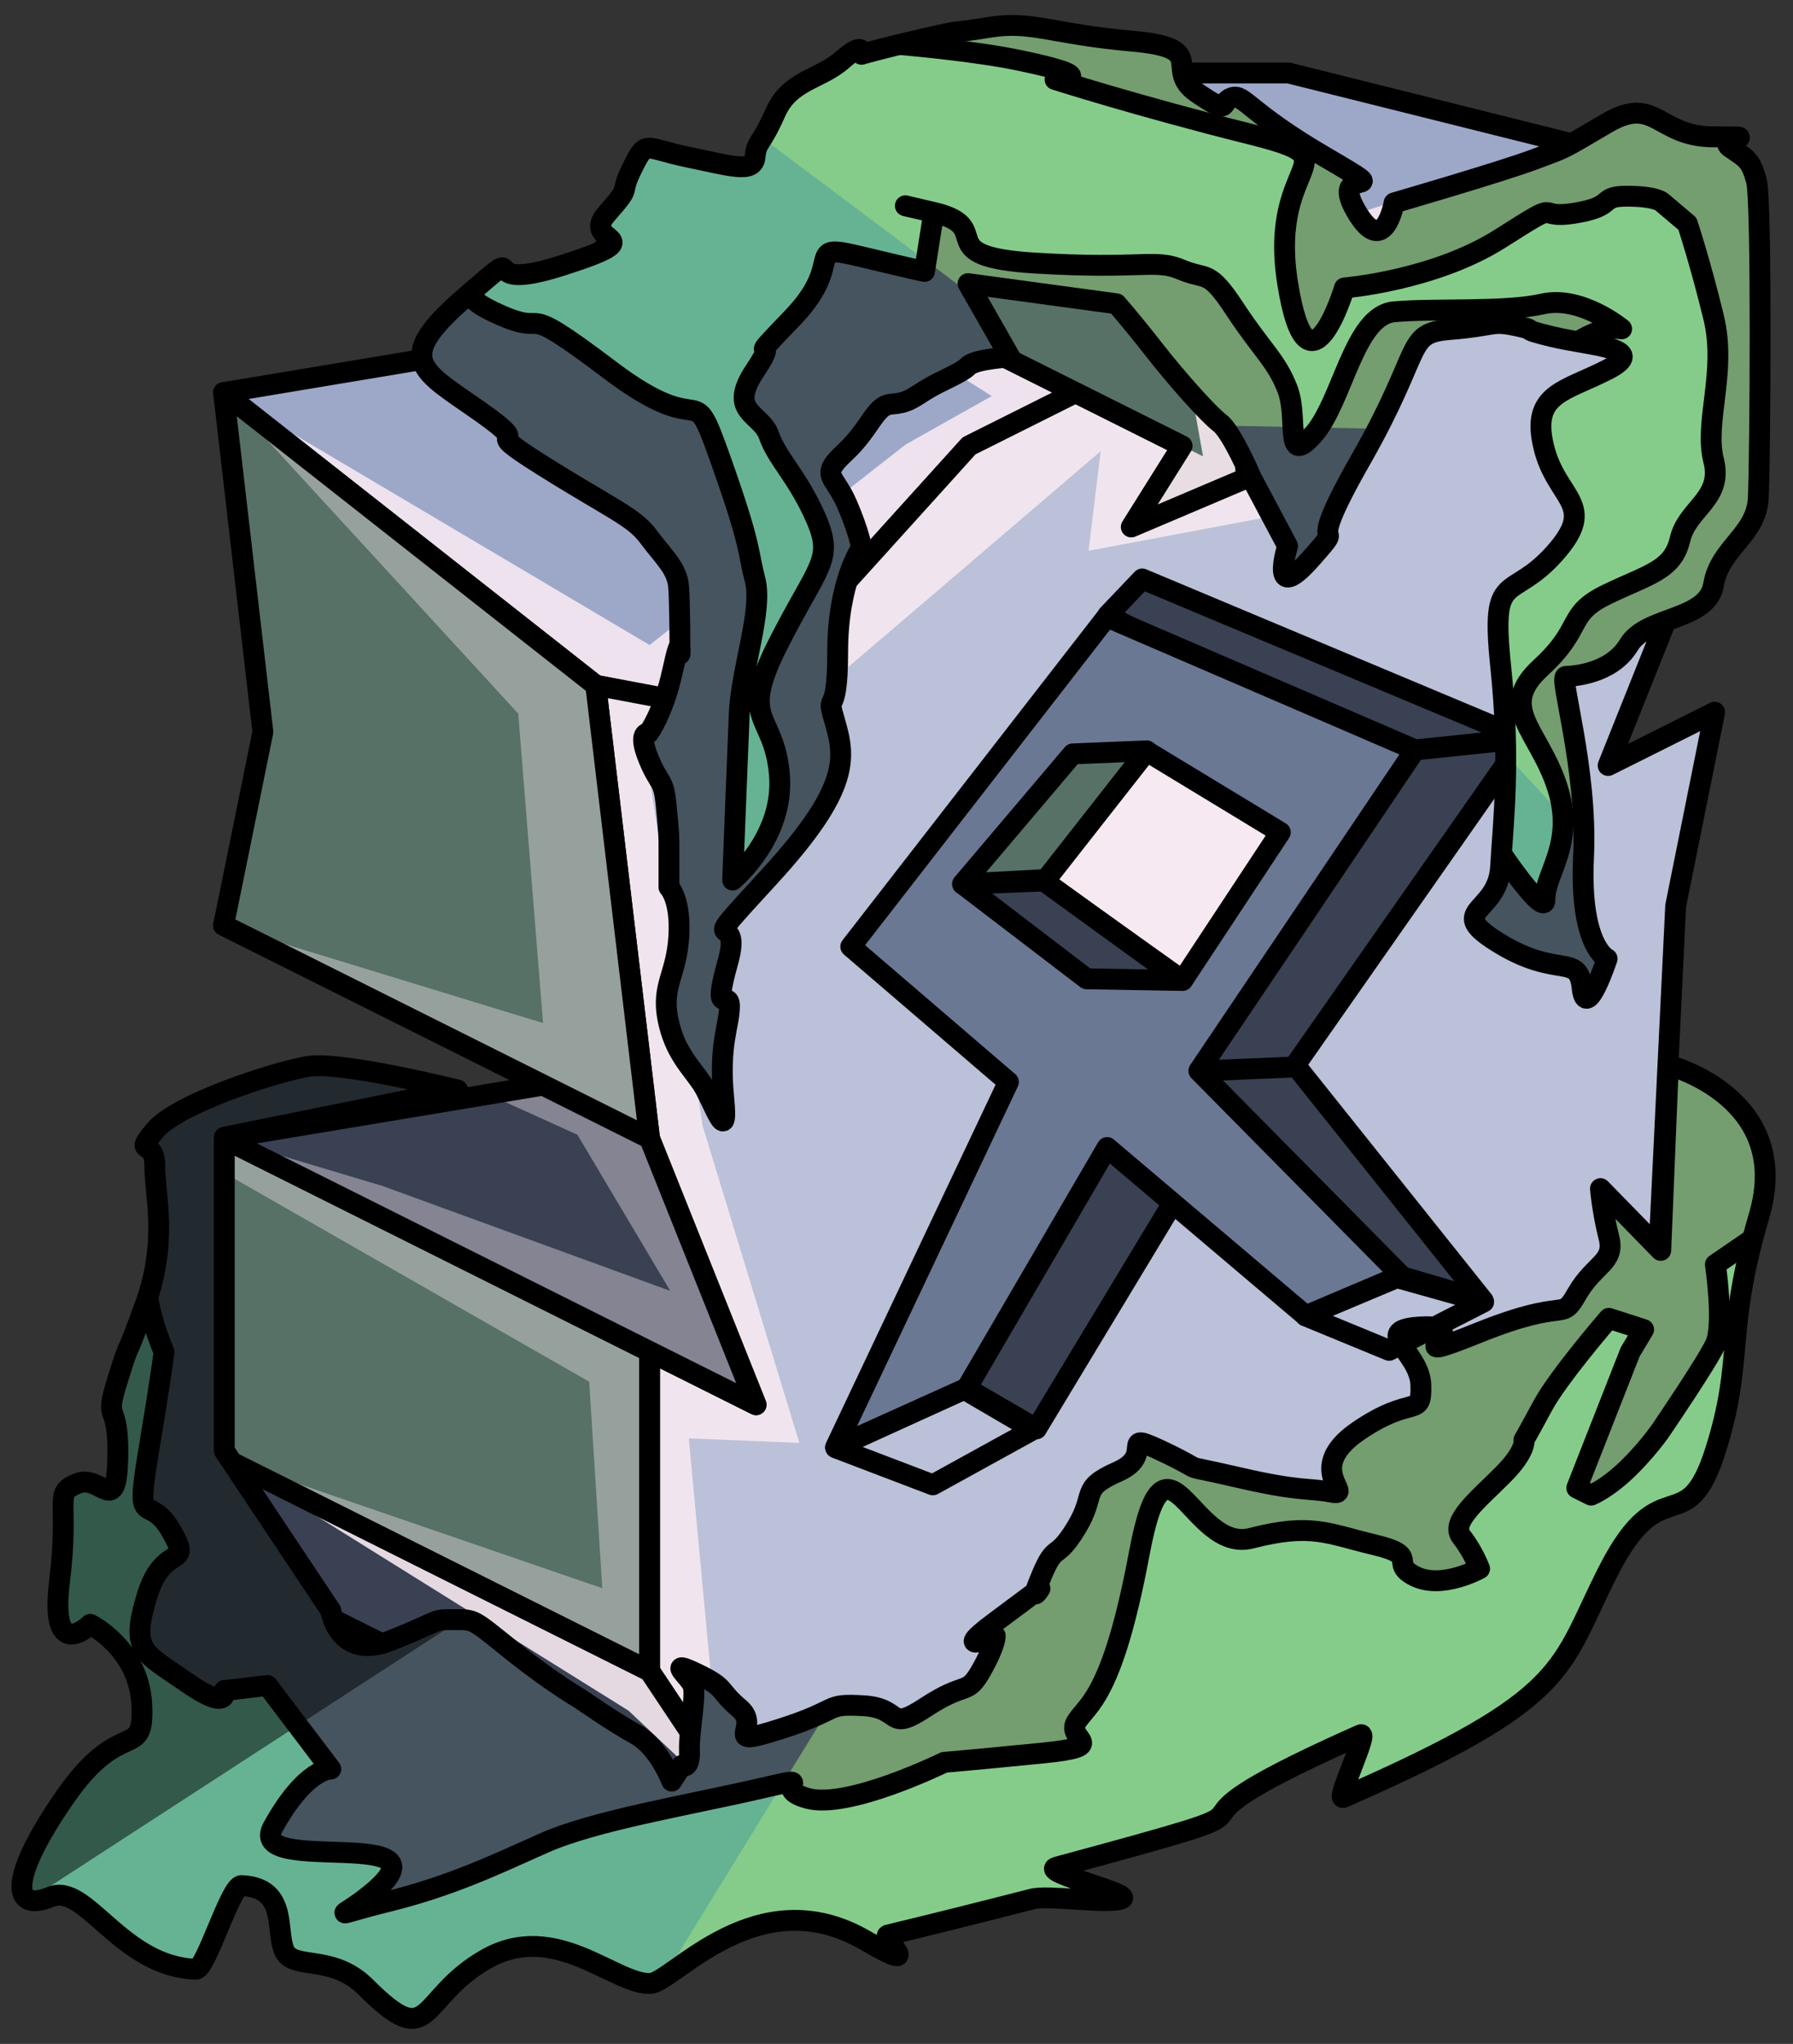 <?xml version="1.0" encoding="UTF-8" standalone="no"?><!DOCTYPE svg PUBLIC "-//W3C//DTD SVG 1.1//EN" "http://www.w3.org/Graphics/SVG/1.1/DTD/svg11.dtd"><svg width="100%" height="100%" viewBox="0 0 86 98" version="1.1" xmlns="http://www.w3.org/2000/svg" xmlns:xlink="http://www.w3.org/1999/xlink" xml:space="preserve" xmlns:serif="http://www.serif.com/" style="fill-rule:evenodd;clip-rule:evenodd;stroke-linecap:round;stroke-linejoin:round;stroke-miterlimit:1.5;"><rect x="0" y="0" width="86" height="98" fill="#333333" stroke="none"/><g id="X_Runestone_mossy_2"><g id="F_Runestone_grass_runes_2"><g id="F_Runestone_runes_2"><g><g><path d="M61.807,3.499l20.434,5.108l-20.434,5.109l-20.434,-10.217l20.434,0Z" style="fill:#9da8c9;"/><clipPath id="_clip1"><path d="M61.807,3.499l20.434,5.108l-20.434,5.109l-20.434,-10.217l20.434,0Z"/></clipPath><g clip-path="url(#_clip1)"><path d="M82.241,8.607l-18.481,6.9l-1.279,3.654l-0.674,5.443l-9.595,1.806l0.58,-4.774l-16.527,14.129l-5.109,1.549l2.54,16.645l4.645,15.225l-5.302,-0.216l1.044,11.184l2.182,7.638l-6.118,-5.767l-19.425,-12.113l18.167,6.242l-0.629,-9.903l-17.538,-10.032l0,-1.633l7.619,2.278l13.806,5.032l-4.451,-7.484l-4.129,-1.871l2.481,-0.509l-15.326,-7.663l15.326,4.688l-1.191,-14.838l-14.135,-15.393l20.434,12.102l12.282,-9.612l4.129,-2.323l-16.411,-10.384l26.546,13.274l-1.003,-5.611l0.609,-2.118l-15.935,-10.653l20.434,7.815l7.308,-2.387l13.126,-0.32Z" style="fill:#f6e9f1;fill-opacity:0.9;"/></g><path d="M61.807,3.499l20.434,5.108l-20.434,5.109l-20.434,-10.217l20.434,0Z" style="fill:none;stroke:#000;stroke-width:1px;"/><path d="M31.156,8.607l-5.108,7.663l-15.326,2.554l17.852,14.035l6.39,1.254l11.518,-12.734l5.108,-2.555l-20.434,-10.217" style="fill:#9da8c9;"/><clipPath id="_clip2"><path d="M31.156,8.607l-5.108,7.663l-15.326,2.554l17.852,14.035l6.39,1.254l11.518,-12.734l5.108,-2.555l-20.434,-10.217"/></clipPath><g clip-path="url(#_clip2)"><path d="M82.241,8.607l-18.481,6.9l-1.279,3.654l-0.674,5.443l-9.595,1.806l0.58,-4.774l-16.527,14.129l-5.109,1.549l2.54,16.645l4.645,15.225l-5.302,-0.216l1.044,11.184l2.182,7.638l-6.118,-5.767l-19.425,-12.113l18.167,6.242l-0.629,-9.903l-17.538,-10.032l0,-1.633l7.619,2.278l13.806,5.032l-4.451,-7.484l-4.129,-1.871l2.481,-0.509l-15.326,-7.663l15.326,4.688l-1.191,-14.838l-14.135,-15.393l20.434,12.102l12.282,-9.612l4.129,-2.323l-16.411,-10.384l26.546,13.274l-1.003,-5.611l0.609,-2.118l-15.935,-10.653l20.434,7.815l7.308,-2.387l13.126,-0.32Z" style="fill:#f6e9f1;fill-opacity:0.9;"/></g><path d="M31.156,8.607l-5.108,7.663l-15.326,2.554l17.852,14.035l6.39,1.254l11.518,-12.734l5.108,-2.555l-20.434,-10.217" style="fill:none;stroke:#000;stroke-width:1px;"/><path d="M82.241,8.607l-20.434,5.109l-5.108,7.663l-5.109,-2.555l-5.108,2.555l-11.469,12.686l-6.44,-1.207l2.583,21.726l5.109,12.771l-5.109,-2.554l0,15.326l5.109,7.663l15.325,-7.663l0,-5.109l5.109,-2.554l5.108,2.554l17.456,-8.728l1.11,-22.857l1.868,-9.283l-5.108,2.554l5.108,-12.771l0,-15.326Z" style="fill:#bac1d8;"/><clipPath id="_clip3"><path d="M82.241,8.607l-20.434,5.109l-5.108,7.663l-5.109,-2.555l-5.108,2.555l-11.469,12.686l-6.44,-1.207l2.583,21.726l5.109,12.771l-5.109,-2.554l0,15.326l5.109,7.663l15.325,-7.663l0,-5.109l5.109,-2.554l5.108,2.554l17.456,-8.728l1.11,-22.857l1.868,-9.283l-5.108,2.554l5.108,-12.771l0,-15.326Z"/></clipPath><g clip-path="url(#_clip3)"><path d="M82.241,8.607l-18.481,6.9l-1.279,3.654l-0.674,5.443l-9.595,1.806l0.58,-4.774l-16.527,14.129l-5.109,1.549l2.54,16.645l4.645,15.225l-5.302,-0.216l1.044,11.184l2.182,7.638l-6.118,-5.767l-19.425,-12.113l18.167,6.242l-0.629,-9.903l-17.538,-10.032l0,-1.633l7.619,2.278l13.806,5.032l-4.451,-7.484l-4.129,-1.871l2.481,-0.509l-15.326,-7.663l15.326,4.688l-1.191,-14.838l-14.135,-15.393l20.434,12.102l12.282,-9.612l4.129,-2.323l-16.411,-10.384l26.546,13.274l-1.003,-5.611l0.609,-2.118l-15.935,-10.653l20.434,7.815l7.308,-2.387l13.126,-0.32Z" style="fill:#f6e9f1;fill-opacity:0.9;"/></g><path d="M82.241,8.607l-20.434,5.109l-5.108,7.663l-5.109,-2.555l-5.108,2.555l-11.469,12.686l-6.44,-1.207l2.583,21.726l5.109,12.771l-5.109,-2.554l0,15.326l5.109,7.663l15.325,-7.663l0,-5.109l5.109,-2.554l5.108,2.554l17.456,-8.728l1.11,-22.857l1.868,-9.283l-5.108,2.554l5.108,-12.771l0,-15.326Z" style="fill:none;stroke:#000;stroke-width:1px;"/><path d="M10.722,18.824l17.852,14.035l2.582,21.725l-20.434,-10.217l1.887,-9.273l-1.887,-16.27Z" style="fill:#577166;"/><clipPath id="_clip4"><path d="M10.722,18.824l17.852,14.035l2.582,21.725l-20.434,-10.217l1.887,-9.273l-1.887,-16.27Z"/></clipPath><g clip-path="url(#_clip4)"><path d="M82.241,8.607l-18.481,6.9l-1.279,3.654l-0.674,5.443l-9.595,1.806l0.58,-4.774l-16.527,14.129l-5.109,1.549l2.54,16.645l4.645,15.225l-5.302,-0.216l1.044,11.184l2.182,7.638l-6.118,-5.767l-19.425,-12.113l18.167,6.242l-0.629,-9.903l-17.538,-10.032l0,-1.633l7.619,2.278l13.806,5.032l-4.451,-7.484l-4.129,-1.871l2.481,-0.509l-15.326,-7.663l15.326,4.688l-1.191,-14.838l-14.135,-15.393l20.434,12.102l12.282,-9.612l4.129,-2.323l-16.411,-10.384l26.546,13.274l-1.003,-5.611l0.609,-2.118l-15.935,-10.653l20.434,7.815l7.308,-2.387l13.126,-0.32Z" style="fill:#f6e9f1;fill-opacity:0.4;"/></g><path d="M10.722,18.824l17.852,14.035l2.582,21.725l-20.434,-10.217l1.887,-9.273l-1.887,-16.27Z" style="fill:none;stroke:#000;stroke-width:1px;"/><path d="M36.265,87.79l-20.435,-10.217l-5.108,-7.663l0,-15.326l20.434,10.217l0,15.326l5.109,7.663Z" style="fill:#577166;"/><clipPath id="_clip5"><path d="M36.265,87.79l-20.435,-10.217l-5.108,-7.663l0,-15.326l20.434,10.217l0,15.326l5.109,7.663Z"/></clipPath><g clip-path="url(#_clip5)"><path d="M82.241,8.607l-18.481,6.9l-1.279,3.654l-0.674,5.443l-9.595,1.806l0.58,-4.774l-16.527,14.129l-5.109,1.549l2.54,16.645l4.645,15.225l-5.302,-0.216l1.044,11.184l2.182,7.638l-6.118,-5.767l-19.425,-12.113l18.167,6.242l-0.629,-9.903l-17.538,-10.032l0,-1.633l7.619,2.278l13.806,5.032l-4.451,-7.484l-4.129,-1.871l2.481,-0.509l-15.326,-7.663l15.326,4.688l-1.191,-14.838l-14.135,-15.393l20.434,12.102l12.282,-9.612l4.129,-2.323l-16.411,-10.384l26.546,13.274l-1.003,-5.611l0.609,-2.118l-15.935,-10.653l20.434,7.815l7.308,-2.387l13.126,-0.32Z" style="fill:#f6e9f1;fill-opacity:0.4;"/></g><path d="M36.265,87.79l-20.435,-10.217l-5.108,-7.663l0,-15.326l20.434,10.217l0,15.326l5.109,7.663Z" style="fill:none;stroke:#000;stroke-width:1px;"/><path d="M10.722,44.367l15.326,7.663l-15.326,2.554l25.543,12.771l-5.109,-12.771l-20.434,-10.217Z" style="fill:#394153;"/><clipPath id="_clip6"><path d="M10.722,44.367l15.326,7.663l-15.326,2.554l25.543,12.771l-5.109,-12.771l-20.434,-10.217Z"/></clipPath><g clip-path="url(#_clip6)"><path d="M82.241,8.607l-18.481,6.9l-1.279,3.654l-0.674,5.443l-9.595,1.806l0.58,-4.774l-16.527,14.129l-5.109,1.549l2.54,16.645l4.645,15.225l-5.302,-0.216l1.044,11.184l2.182,7.638l-6.118,-5.767l-19.425,-12.113l18.167,6.242l-0.629,-9.903l-17.538,-10.032l0,-1.633l7.619,2.278l13.806,5.032l-4.451,-7.484l-4.129,-1.871l2.481,-0.509l-15.326,-7.663l15.326,4.688l-1.191,-14.838l-14.135,-15.393l20.434,12.102l12.282,-9.612l4.129,-2.323l-16.411,-10.384l26.546,13.274l-1.003,-5.611l0.609,-2.118l-15.935,-10.653l20.434,7.815l7.308,-2.387l13.126,-0.32Z" style="fill:#f6e9f1;fill-opacity:0.4;"/></g><path d="M10.722,44.367l15.326,7.663l-15.326,2.554l25.543,12.771l-5.109,-12.771l-20.434,-10.217Z" style="fill:none;stroke:#000;stroke-width:1px;"/><path d="M10.722,69.91l20.434,10.217l5.109,7.663l-20.435,-10.217l-5.108,-7.663Z" style="fill:#394153;"/><clipPath id="_clip7"><path d="M10.722,69.91l20.434,10.217l5.109,7.663l-20.435,-10.217l-5.108,-7.663Z"/></clipPath><g clip-path="url(#_clip7)"><path d="M82.241,8.607l-18.481,6.9l-1.279,3.654l-0.674,5.443l-9.595,1.806l0.58,-4.774l-16.527,14.129l-5.109,1.549l2.54,16.645l4.645,15.225l-5.302,-0.216l1.044,11.184l2.182,7.638l-6.118,-5.767l-19.425,-12.113l18.167,6.242l-0.629,-9.903l-17.538,-10.032l0,-1.633l7.619,2.278l13.806,5.032l-4.451,-7.484l-4.129,-1.871l2.481,-0.509l-15.326,-7.663l15.326,4.688l-1.191,-14.838l-14.135,-15.393l20.434,12.102l12.282,-9.612l4.129,-2.323l-16.411,-10.384l26.546,13.274l-1.003,-5.611l0.609,-2.118l-15.935,-10.653l20.434,7.815l7.308,-2.387l13.126,-0.32Z" style="fill:#f6e9f1;fill-opacity:0.9;"/></g><path d="M10.722,69.91l20.434,10.217l5.109,7.663l-20.435,-10.217l-5.108,-7.663Z" style="fill:none;stroke:#000;stroke-width:1px;"/><path d="M41.373,3.499l-5.108,7.663l20.434,10.217l-2.438,3.889l5.526,-2.345l-0.435,-5.326l2.455,-3.881l-20.434,-10.217Z" style="fill:#577166;"/><clipPath id="_clip8"><path d="M41.373,3.499l-5.108,7.663l20.434,10.217l-2.438,3.889l5.526,-2.345l-0.435,-5.326l2.455,-3.881l-20.434,-10.217Z"/></clipPath><g clip-path="url(#_clip8)"><path d="M82.241,8.607l-18.481,6.9l-1.279,3.654l-0.674,5.443l-9.595,1.806l0.58,-4.774l-16.527,14.129l-5.109,1.549l2.54,16.645l4.645,15.225l-5.302,-0.216l1.044,11.184l2.182,7.638l-6.118,-5.767l-19.425,-12.113l18.167,6.242l-0.629,-9.903l-17.538,-10.032l0,-1.633l7.619,2.278l13.806,5.032l-4.451,-7.484l-4.129,-1.871l2.481,-0.509l-15.326,-7.663l15.326,4.688l-1.191,-14.838l-14.135,-15.393l20.434,12.102l12.282,-9.612l4.129,-2.323l-16.411,-10.384l26.546,13.274l-1.003,-5.611l0.609,-2.118l-15.935,-10.653l20.434,7.815l7.308,-2.387l13.126,-0.32Z" style="fill:#f6e9f1;fill-opacity:0.9;"/></g><path d="M41.373,3.499l-5.108,7.663l20.434,10.217l-2.438,3.889l5.526,-2.345l-0.435,-5.326l2.455,-3.881l-20.434,-10.217Z" style="fill:none;stroke:#000;stroke-width:1px;"/></g></g></g><path d="M80.021,51.072c0,0 6.024,1.536 4.352,7.225c-1.672,5.688 -0.692,6.841 -2.096,11.264c-1.404,4.424 -2.576,0.768 -5.109,5.714c-2.445,4.777 -1.717,6.083 -12.733,10.908c-0.391,0.172 1.248,-3.192 0.821,-3.002c-0.898,0.399 -1.669,0.754 -2.331,1.07c-8.523,4.067 0.852,1.734 -12.241,5.273c-0.883,0.239 3.879,1.316 3.075,1.538c-0.803,0.223 -3.476,-0.207 -4.251,-0.008c-2.579,0.663 -4.884,1.237 -6.919,1.727c-0.37,0.09 1.938,2.016 -1.083,0.259c-5.189,-3.018 -9.235,2.024 -10.314,2.064c-1.717,0.063 -4.565,-3.053 -7.872,-1.172c-3.307,1.881 -2.554,4.569 -5.78,1.343c-1.544,-1.544 -3.353,-0.852 -3.846,-1.639c-0.537,-0.858 0.226,-3.128 -2.108,-3.226c-0.532,-0.023 -1.71,4.028 -2.194,4.011c-3.598,-0.129 -5.277,-4.159 -6.947,-3.473c-1.894,0.779 -2.04,-0.866 0.667,-4.775c2.708,-3.909 3.812,-1.699 3.69,-4.417c-0.122,-2.718 -2.473,-3.872 -2.473,-3.872c0,0 -1.965,1.936 -1.474,-2.057c0.491,-3.993 -0.318,-4.202 0.839,-4.689c1.158,-0.487 1.892,1.664 1.955,-1.239c0.063,-2.903 -0.708,-1.506 0,-3.764c0.708,-2.258 0.201,-0.492 1.315,-3.579c1.114,-3.087 0.451,-5.273 0.46,-6.653c0.008,-1.38 -1.067,-0.413 0.008,-1.703c1.076,-1.29 5.754,-2.798 7.34,-3.066c1.585,-0.267 7.176,1.13 7.176,1.13l-11.19,2.263l0,15.034l5.108,7.663c0,0 0.364,2.442 2.875,1.438c2.512,-1.004 1.961,-1.004 3.007,-1.004c1.046,0 0.881,-0.055 2.808,1.486c1.927,1.542 3.276,2.314 3.276,2.314c0,0 1.568,1.099 2.67,1.705c1.101,0.606 1.716,2.237 1.716,2.237l0.486,-0.751c0,0 0.4,0.25 0.365,-0.701c-0.035,-0.95 0.35,-2.712 0.158,-3.152c-0.193,-0.441 -1.294,-1.266 0.192,-0.551c1.487,0.716 0.969,0.76 2.054,1.674c1.084,0.914 -1.019,1.927 1.96,0.98c2.978,-0.947 2.056,-1.222 3.976,-1.112c1.92,0.11 1.094,1.321 3.021,0.055c1.927,-1.266 1.927,-0.496 2.643,-1.762c0.715,-1.266 0.66,-1.652 0.66,-1.652c0,0 -2.242,1.017 -0.048,-0.62l2.195,-1.637c0,0 -0.569,0.899 0.101,-0.679c0.67,-1.578 0.638,-0.587 1.645,-2.239c1.007,-1.651 0.122,-1.864 1.996,-2.693c1.874,-0.83 -0.108,-2.041 2.204,-0.94c2.312,1.101 0.378,0.481 3.492,1.204c3.114,0.723 3.39,0.503 4.546,0.723c1.156,0.22 -1.377,-1.101 1.266,-2.918c2.643,-1.817 3.065,-0.587 3.019,-2.221c-0.046,-1.633 -2.523,-2.679 0.119,-2.789c2.643,-0.11 -1.705,2.033 2.671,0.273c4.376,-1.759 3.88,-0.438 4.706,-1.869c0.826,-1.432 1.836,-1.487 1.523,-2.698c-0.312,-1.211 -0.404,-2.333 -0.404,-2.333l2.892,2.961l0.365,-8.881Z" style="fill:#45545e;"/><clipPath id="_clip9"><path d="M80.021,51.072c0,0 6.024,1.536 4.352,7.225c-1.672,5.688 -0.692,6.841 -2.096,11.264c-1.404,4.424 -2.576,0.768 -5.109,5.714c-2.445,4.777 -1.717,6.083 -12.733,10.908c-0.391,0.172 1.248,-3.192 0.821,-3.002c-0.898,0.399 -1.669,0.754 -2.331,1.07c-8.523,4.067 0.852,1.734 -12.241,5.273c-0.883,0.239 3.879,1.316 3.075,1.538c-0.803,0.223 -3.476,-0.207 -4.251,-0.008c-2.579,0.663 -4.884,1.237 -6.919,1.727c-0.37,0.09 1.938,2.016 -1.083,0.259c-5.189,-3.018 -9.235,2.024 -10.314,2.064c-1.717,0.063 -4.565,-3.053 -7.872,-1.172c-3.307,1.881 -2.554,4.569 -5.78,1.343c-1.544,-1.544 -3.353,-0.852 -3.846,-1.639c-0.537,-0.858 0.226,-3.128 -2.108,-3.226c-0.532,-0.023 -1.71,4.028 -2.194,4.011c-3.598,-0.129 -5.277,-4.159 -6.947,-3.473c-1.894,0.779 -2.04,-0.866 0.667,-4.775c2.708,-3.909 3.812,-1.699 3.69,-4.417c-0.122,-2.718 -2.473,-3.872 -2.473,-3.872c0,0 -1.965,1.936 -1.474,-2.057c0.491,-3.993 -0.318,-4.202 0.839,-4.689c1.158,-0.487 1.892,1.664 1.955,-1.239c0.063,-2.903 -0.708,-1.506 0,-3.764c0.708,-2.258 0.201,-0.492 1.315,-3.579c1.114,-3.087 0.451,-5.273 0.46,-6.653c0.008,-1.38 -1.067,-0.413 0.008,-1.703c1.076,-1.29 5.754,-2.798 7.34,-3.066c1.585,-0.267 7.176,1.13 7.176,1.13l-11.19,2.263l0,15.034l5.108,7.663c0,0 0.364,2.442 2.875,1.438c2.512,-1.004 1.961,-1.004 3.007,-1.004c1.046,0 0.881,-0.055 2.808,1.486c1.927,1.542 3.276,2.314 3.276,2.314c0,0 1.568,1.099 2.67,1.705c1.101,0.606 1.716,2.237 1.716,2.237l0.486,-0.751c0,0 0.4,0.25 0.365,-0.701c-0.035,-0.95 0.35,-2.712 0.158,-3.152c-0.193,-0.441 -1.294,-1.266 0.192,-0.551c1.487,0.716 0.969,0.76 2.054,1.674c1.084,0.914 -1.019,1.927 1.96,0.98c2.978,-0.947 2.056,-1.222 3.976,-1.112c1.92,0.11 1.094,1.321 3.021,0.055c1.927,-1.266 1.927,-0.496 2.643,-1.762c0.715,-1.266 0.66,-1.652 0.66,-1.652c0,0 -2.242,1.017 -0.048,-0.62l2.195,-1.637c0,0 -0.569,0.899 0.101,-0.679c0.67,-1.578 0.638,-0.587 1.645,-2.239c1.007,-1.651 0.122,-1.864 1.996,-2.693c1.874,-0.83 -0.108,-2.041 2.204,-0.94c2.312,1.101 0.378,0.481 3.492,1.204c3.114,0.723 3.39,0.503 4.546,0.723c1.156,0.22 -1.377,-1.101 1.266,-2.918c2.643,-1.817 3.065,-0.587 3.019,-2.221c-0.046,-1.633 -2.523,-2.679 0.119,-2.789c2.643,-0.11 -1.705,2.033 2.671,0.273c4.376,-1.759 3.88,-0.438 4.706,-1.869c0.826,-1.432 1.836,-1.487 1.523,-2.698c-0.312,-1.211 -0.404,-2.333 -0.404,-2.333l2.892,2.961l0.365,-8.881Z"/></clipPath><g clip-path="url(#_clip9)"><path d="M86.571,39.08l18.329,50.032l-68.039,22.175l-11.592,-5.797l28.829,-46.887l32.473,-19.523" style="fill:#a4e783;fill-opacity:0.5;"/><path d="M88.62,54.824l-4.555,4.581l-1.788,1.225c0,0 0.431,2.914 0,3.823c-0.431,0.909 -2.455,3.881 -2.455,3.881c0,0 -0.557,0.898 -1.632,1.974c-1.076,1.075 -1.874,1.381 -1.874,1.381l-0.688,-0.344l2.562,-6.521l0.645,-1.075l-1.667,-0.538c0,0 -2.419,2.796 -3.172,4.194c-0.753,1.397 -0.901,1.639 -0.901,1.639c0,0 0.147,0.511 -1.035,1.694c-1.182,1.183 -2.522,2.249 -1.959,2.952c0.562,0.704 0.866,1.527 0.866,1.527c0,0 -1.81,1.005 -3.1,0.36c-1.29,-0.646 0.323,-0.968 -1.935,-1.506c-2.258,-0.537 -3.018,-1.061 -5.918,-0.315c-2.899,0.745 -4.082,-6.136 -5.373,0.745c-1.29,6.882 -2.482,7.205 -3.015,8.065c-0.533,0.86 1.737,1.159 -1.656,1.493c-3.393,0.335 -4.683,0.442 -4.683,0.442c0,0 -4.619,2.268 -6.557,1.725c-1.938,-0.542 0.842,-1.187 -2.43,-0.434c-3.271,0.752 -7.808,1.505 -10.217,2.58c-2.409,1.075 -4.448,2.051 -7.461,2.8c-3.013,0.748 -2.275,0.839 -0.785,-0.397c4.038,-3.353 -6.058,-0.789 -4.748,-3.16c1.582,-2.862 2.777,-2.791 2.777,-2.791l-3.037,-4.01l-2.071,0.246c0,0 0.272,1.057 -1.793,-0.385c-2.065,-1.443 -2.731,-1.484 -1.914,-4.152c0.817,-2.667 2.246,-1.225 1.155,-3.129c-1.091,-1.903 -1.736,0.14 -1.091,-3.731c0.645,-3.871 0.753,-4.839 0.753,-4.839c0,0 -1.078,-2.477 -0.754,-3.658c0.324,-1.181 0.431,-2.148 0.431,-2.148l-4.542,1.557l2.646,-6.074l0,-0.86c0,0 -6.599,-2.903 -7.566,0.753c-0.968,3.656 -3.216,4.065 -1.232,13.323c1.984,9.257 2.573,10.123 1.311,15.981c-1.262,5.857 -3.843,9.62 -0.832,10.911c3.011,1.29 0.323,2.258 11.72,2.903c11.398,0.645 59.587,-4.12 59.587,-4.12l22.993,-25.342l-3.01,-13.226" style="fill:#66b394;"/><clipPath id="_clip10"><path d="M88.62,54.824l-4.555,4.581l-1.788,1.225c0,0 0.431,2.914 0,3.823c-0.431,0.909 -2.455,3.881 -2.455,3.881c0,0 -0.557,0.898 -1.632,1.974c-1.076,1.075 -1.874,1.381 -1.874,1.381l-0.688,-0.344l2.562,-6.521l0.645,-1.075l-1.667,-0.538c0,0 -2.419,2.796 -3.172,4.194c-0.753,1.397 -0.901,1.639 -0.901,1.639c0,0 0.147,0.511 -1.035,1.694c-1.182,1.183 -2.522,2.249 -1.959,2.952c0.562,0.704 0.866,1.527 0.866,1.527c0,0 -1.81,1.005 -3.1,0.36c-1.29,-0.646 0.323,-0.968 -1.935,-1.506c-2.258,-0.537 -3.018,-1.061 -5.918,-0.315c-2.899,0.745 -4.082,-6.136 -5.373,0.745c-1.29,6.882 -2.482,7.205 -3.015,8.065c-0.533,0.86 1.737,1.159 -1.656,1.493c-3.393,0.335 -4.683,0.442 -4.683,0.442c0,0 -4.619,2.268 -6.557,1.725c-1.938,-0.542 0.842,-1.187 -2.43,-0.434c-3.271,0.752 -7.808,1.505 -10.217,2.58c-2.409,1.075 -4.448,2.051 -7.461,2.8c-3.013,0.748 -2.275,0.839 -0.785,-0.397c4.038,-3.353 -6.058,-0.789 -4.748,-3.16c1.582,-2.862 2.777,-2.791 2.777,-2.791l-3.037,-4.01l-2.071,0.246c0,0 0.272,1.057 -1.793,-0.385c-2.065,-1.443 -2.731,-1.484 -1.914,-4.152c0.817,-2.667 2.246,-1.225 1.155,-3.129c-1.091,-1.903 -1.736,0.14 -1.091,-3.731c0.645,-3.871 0.753,-4.839 0.753,-4.839c0,0 -1.078,-2.477 -0.754,-3.658c0.324,-1.181 0.431,-2.148 0.431,-2.148l-4.542,1.557l2.646,-6.074l0,-0.86c0,0 -6.599,-2.903 -7.566,0.753c-0.968,3.656 -3.216,4.065 -1.232,13.323c1.984,9.257 2.573,10.123 1.311,15.981c-1.262,5.857 -3.843,9.62 -0.832,10.911c3.011,1.29 0.323,2.258 11.72,2.903c11.398,0.645 59.587,-4.12 59.587,-4.12l22.993,-25.342l-3.01,-13.226"/></clipPath><g clip-path="url(#_clip10)"><path d="M86.571,39.08l18.329,50.032l-68.039,22.175l-11.592,-5.797l28.829,-46.887l32.473,-19.523" style="fill:#a4e783;fill-opacity:0.5;"/></g><path d="M88.62,54.824l-4.555,4.581l-1.788,1.225c0,0 0.431,2.914 0,3.823c-0.431,0.909 -2.455,3.881 -2.455,3.881c0,0 -0.557,0.898 -1.632,1.974c-1.076,1.075 -1.874,1.381 -1.874,1.381l-0.688,-0.344l2.562,-6.521l0.645,-1.075l-1.667,-0.538c0,0 -2.419,2.796 -3.172,4.194c-0.753,1.397 -0.901,1.639 -0.901,1.639c0,0 0.147,0.511 -1.035,1.694c-1.182,1.183 -2.522,2.249 -1.959,2.952c0.562,0.704 0.866,1.527 0.866,1.527c0,0 -1.81,1.005 -3.1,0.36c-1.29,-0.646 0.323,-0.968 -1.935,-1.506c-2.258,-0.537 -3.018,-1.061 -5.918,-0.315c-2.899,0.745 -4.082,-6.136 -5.373,0.745c-1.29,6.882 -2.482,7.205 -3.015,8.065c-0.533,0.86 1.737,1.159 -1.656,1.493c-3.393,0.335 -4.683,0.442 -4.683,0.442c0,0 -4.619,2.268 -6.557,1.725c-1.938,-0.542 0.842,-1.187 -2.43,-0.434c-3.271,0.752 -7.808,1.505 -10.217,2.58c-2.409,1.075 -4.448,2.051 -7.461,2.8c-3.013,0.748 -2.275,0.839 -0.785,-0.397c4.038,-3.353 -6.058,-0.789 -4.748,-3.16c1.582,-2.862 2.777,-2.791 2.777,-2.791l-3.037,-4.01l-2.071,0.246c0,0 0.272,1.057 -1.793,-0.385c-2.065,-1.443 -2.731,-1.484 -1.914,-4.152c0.817,-2.667 2.246,-1.225 1.155,-3.129c-1.091,-1.903 -1.736,0.14 -1.091,-3.731c0.645,-3.871 0.753,-4.839 0.753,-4.839c0,0 -1.078,-2.477 -0.754,-3.658c0.324,-1.181 0.431,-2.148 0.431,-2.148l-4.542,1.557l2.646,-6.074l0,-0.86c0,0 -6.599,-2.903 -7.566,0.753c-0.968,3.656 -3.216,4.065 -1.232,13.323c1.984,9.257 2.573,10.123 1.311,15.981c-1.262,5.857 -3.843,9.62 -0.832,10.911c3.011,1.29 0.323,2.258 11.72,2.903c11.398,0.645 59.587,-4.12 59.587,-4.12l22.993,-25.342l-3.01,-13.226" style="fill:none;stroke:#000;stroke-width:1px;"/><path d="M30.377,72.285l-34.27,22.244l-1.489,-52.229l38.658,5.892l-2.899,24.093" style="fill-opacity:0.5;"/></g><path d="M80.021,51.072c0,0 6.024,1.536 4.352,7.225c-1.672,5.688 -0.692,6.841 -2.096,11.264c-1.404,4.424 -2.576,0.768 -5.109,5.714c-2.445,4.777 -1.717,6.083 -12.733,10.908c-0.391,0.172 1.248,-3.192 0.821,-3.002c-0.898,0.399 -1.669,0.754 -2.331,1.07c-8.523,4.067 0.852,1.734 -12.241,5.273c-0.883,0.239 3.879,1.316 3.075,1.538c-0.803,0.223 -3.476,-0.207 -4.251,-0.008c-2.579,0.663 -4.884,1.237 -6.919,1.727c-0.37,0.09 1.938,2.016 -1.083,0.259c-5.189,-3.018 -9.235,2.024 -10.314,2.064c-1.717,0.063 -4.565,-3.053 -7.872,-1.172c-3.307,1.881 -2.554,4.569 -5.78,1.343c-1.544,-1.544 -3.353,-0.852 -3.846,-1.639c-0.537,-0.858 0.226,-3.128 -2.108,-3.226c-0.532,-0.023 -1.71,4.028 -2.194,4.011c-3.598,-0.129 -5.277,-4.159 -6.947,-3.473c-1.894,0.779 -2.04,-0.866 0.667,-4.775c2.708,-3.909 3.812,-1.699 3.69,-4.417c-0.122,-2.718 -2.473,-3.872 -2.473,-3.872c0,0 -1.965,1.936 -1.474,-2.057c0.491,-3.993 -0.318,-4.202 0.839,-4.689c1.158,-0.487 1.892,1.664 1.955,-1.239c0.063,-2.903 -0.708,-1.506 0,-3.764c0.708,-2.258 0.201,-0.492 1.315,-3.579c1.114,-3.087 0.451,-5.273 0.46,-6.653c0.008,-1.38 -1.067,-0.413 0.008,-1.703c1.076,-1.29 5.754,-2.798 7.34,-3.066c1.585,-0.267 7.176,1.13 7.176,1.13l-11.19,2.263l0,15.034l5.108,7.663c0,0 0.364,2.442 2.875,1.438c2.512,-1.004 1.961,-1.004 3.007,-1.004c1.046,0 0.881,-0.055 2.808,1.486c1.927,1.542 3.276,2.314 3.276,2.314c0,0 1.568,1.099 2.67,1.705c1.101,0.606 1.716,2.237 1.716,2.237l0.486,-0.751c0,0 0.4,0.25 0.365,-0.701c-0.035,-0.95 0.35,-2.712 0.158,-3.152c-0.193,-0.441 -1.294,-1.266 0.192,-0.551c1.487,0.716 0.969,0.76 2.054,1.674c1.084,0.914 -1.019,1.927 1.96,0.98c2.978,-0.947 2.056,-1.222 3.976,-1.112c1.92,0.11 1.094,1.321 3.021,0.055c1.927,-1.266 1.927,-0.496 2.643,-1.762c0.715,-1.266 0.66,-1.652 0.66,-1.652c0,0 -2.242,1.017 -0.048,-0.62l2.195,-1.637c0,0 -0.569,0.899 0.101,-0.679c0.67,-1.578 0.638,-0.587 1.645,-2.239c1.007,-1.651 0.122,-1.864 1.996,-2.693c1.874,-0.83 -0.108,-2.041 2.204,-0.94c2.312,1.101 0.378,0.481 3.492,1.204c3.114,0.723 3.39,0.503 4.546,0.723c1.156,0.22 -1.377,-1.101 1.266,-2.918c2.643,-1.817 3.065,-0.587 3.019,-2.221c-0.046,-1.633 -2.523,-2.679 0.119,-2.789c2.643,-0.11 -1.705,2.033 2.671,0.273c4.376,-1.759 3.88,-0.438 4.706,-1.869c0.826,-1.432 1.836,-1.487 1.523,-2.698c-0.312,-1.211 -0.404,-2.333 -0.404,-2.333l2.892,2.961l0.365,-8.881Z" style="fill:none;stroke:#000;stroke-width:1px;"/></g><g><path d="M61.188,49.899l9.948,12.459l-4.348,-1.275l-12.119,-9.901l6.519,-1.283Z" style="fill:#394153;stroke:#000;stroke-width:1px;"/><path d="M53.1,51.54l13.868,-15.94l6.083,-0.139l-10.988,15.699l-8.963,0.38Z" style="fill:#394153;stroke:#000;stroke-width:1px;"/><path d="M53.136,29.493l1.65,-1.733l18.272,7.657l-7.559,0.789l-12.363,-6.713Z" style="fill:#394153;stroke:#000;stroke-width:1px;"/><path d="M56.328,57.554l-3.645,-2.964l-8.161,10.91l5.189,3.011l6.617,-10.957Z" style="fill:#394153;stroke:#000;stroke-width:1px;"/><path d="M40.083,69.42l6.159,-2.81l3.313,1.936l-4.813,2.65l-4.659,-1.776Z" style="fill:none;stroke:#000;stroke-width:1px;"/><path d="M62.625,63.097l4.003,1.649l4.534,-2.321l-4.159,-1.166l-4.378,1.838Z" style="fill:none;stroke:#000;stroke-width:1px;"/><path d="M53.103,55.021l9.524,8.068l4.57,-1.935l-9.695,-9.809l10.371,-15.392l-14.79,-6.374l-12.277,15.81l7.562,6.49l-8.293,17.514l6.296,-2.837l6.732,-11.535Z" style="fill:#6a7894;stroke:#000;stroke-width:1px;"/><g><path d="M54.987,36.011l6.423,3.896l-4.689,7.106l-6.669,-4.761l4.935,-6.241Z" style="fill:#f6e9f1;stroke:#000;stroke-width:1px;"/><path d="M55.005,36.002l-3.552,0.145l-5.289,6.24l4.006,-0.218l4.835,-6.167Z" style="fill:#577166;stroke:#000;stroke-width:1px;"/><path d="M46.186,42.399l3.881,-0.157l6.577,4.769l-4.525,-0.079l-5.933,-4.533Z" style="fill:#394153;stroke:#000;stroke-width:1px;"/></g></g><path d="M77.084,45.969c0,0 -1.332,-0.602 -1.131,-4.875c0.202,-4.273 -1.197,-8.653 -0.849,-8.662c0.347,-0.009 2.185,-0.115 3.025,-1.513c0.84,-1.399 3.767,-1.135 4.063,-2.894c0.296,-1.759 2.055,-2.375 2.143,-4.134c0.088,-1.76 0.176,-14.25 -0.088,-15.218c-0.264,-0.967 -0.44,-1.055 -1.231,-1.583c-0.792,-0.528 1.871,-0.528 -0.824,-0.528c-2.695,0 -2.772,-2.03 -5.108,-0.663c-2.337,1.367 -1.88,1.137 -3.472,1.736c-1.591,0.599 -6.746,2.094 -6.746,2.094c0,0 -0.481,2.739 -1.841,0.358c-1.361,-2.381 2.345,-0.335 -1.443,-2.546c-3.788,-2.21 -3.905,-3.06 -4.506,-2.855c-0.602,0.205 0.014,0.909 -1.657,-0.235c-1.671,-1.143 0.687,-2.145 -3.131,-2.48c-3.818,-0.335 -4.809,-0.991 -6.821,-0.663c-2.011,0.328 -1.083,0.073 -3.174,0.552c-2.091,0.48 -2.969,0.744 -2.969,0.744c0,0 0.162,-0.681 -0.931,0.275c-1.094,0.956 -2.506,0.947 -3.208,2.535c-0.701,1.588 -0.887,1.324 -0.97,2.116c-0.083,0.791 -1.143,0.43 -3.252,-0.005c-2.109,-0.435 -1.937,-0.865 -2.639,0.537c-0.701,1.403 0.091,0.699 -1.229,2.195c-1.319,1.495 2.551,0.967 -2.111,2.463c-4.662,1.495 -1.194,-1.482 -4.687,1.546c-3.493,3.028 -2.089,3.474 0.771,5.494c2.861,2.02 -0.431,0.436 2.93,2.547c3.361,2.111 4.393,2.463 5.109,3.431c0.715,0.967 1.383,1.512 1.445,2.427c0.062,0.915 0.062,3.202 0.062,3.202c0,0 0.088,-1.231 -0.352,0.792c-0.44,2.023 -1.155,2.991 -1.155,2.991c0,0 -0.54,-0.088 0,1.231c0.539,1.32 0.725,0.9 0.852,2.297c0.127,1.398 0.127,1.222 0.127,2.189c0,0.968 0,1.672 0,1.672c0,0 0.591,0.577 0.471,2.399c-0.119,1.823 -0.837,2.322 -0.522,3.92c0.315,1.597 1.106,2.301 1.634,3.092c0.528,0.792 1.293,3.202 1.043,0.678c-0.251,-2.525 0.277,-3.492 0.277,-4.372c0,-0.88 -0.852,0.648 -0.074,-2.139c0.777,-2.787 -1.863,0.12 2.008,-4.104c3.871,-4.224 3.617,-5.699 3.129,-7.381c-0.489,-1.681 0.126,0.078 0.126,-3.353c0,-3.43 1.146,-5.013 1.146,-5.013c0,0 -0.108,-0.74 -0.715,-2.13c-0.607,-1.389 -1.31,-1.301 -0.079,-2.444c1.232,-1.144 1.433,-2.25 2.212,-2.312c0.779,-0.063 0.955,-0.239 1.659,-0.679c0.703,-0.44 1.688,-0.792 2.031,-1.144c0.344,-0.351 2.012,-0.435 2.012,-0.435l-2.012,-3.523l7.117,0.967c0,0 0.703,0.791 1.802,2.199c1.1,1.408 2.6,3.089 3.17,3.524c0.569,0.435 1.499,2.621 1.499,2.621l1.738,3.268c0,0 -0.909,2.902 1.115,0.615c2.023,-2.287 -0.641,0.566 2.406,-4.774c3.047,-5.341 2.08,-6.045 4.279,-6.221c2.199,-0.176 1.935,-0.44 3.166,-0.176c1.232,0.264 -0.088,0.088 1.759,0.528c1.848,0.44 4.673,0.528 2.601,1.583c-2.073,1.056 -3.656,1.144 -3.04,3.695c0.615,2.551 2.638,2.727 0.527,5.102c-2.111,2.374 -3.081,0.703 -2.596,5.365c0.485,4.662 0.13,7.389 0,9.676c-0.13,2.287 -2.772,2.023 0,3.694c2.772,1.672 3.73,0.42 3.911,2.101c0.181,1.682 1.198,-1.397 1.198,-1.397Z" style="fill:#45545e;"/><clipPath id="_clip11"><path d="M77.084,45.969c0,0 -1.332,-0.602 -1.131,-4.875c0.202,-4.273 -1.197,-8.653 -0.849,-8.662c0.347,-0.009 2.185,-0.115 3.025,-1.513c0.84,-1.399 3.767,-1.135 4.063,-2.894c0.296,-1.759 2.055,-2.375 2.143,-4.134c0.088,-1.76 0.176,-14.25 -0.088,-15.218c-0.264,-0.967 -0.44,-1.055 -1.231,-1.583c-0.792,-0.528 1.871,-0.528 -0.824,-0.528c-2.695,0 -2.772,-2.03 -5.108,-0.663c-2.337,1.367 -1.88,1.137 -3.472,1.736c-1.591,0.599 -6.746,2.094 -6.746,2.094c0,0 -0.481,2.739 -1.841,0.358c-1.361,-2.381 2.345,-0.335 -1.443,-2.546c-3.788,-2.21 -3.905,-3.06 -4.506,-2.855c-0.602,0.205 0.014,0.909 -1.657,-0.235c-1.671,-1.143 0.687,-2.145 -3.131,-2.48c-3.818,-0.335 -4.809,-0.991 -6.821,-0.663c-2.011,0.328 -1.083,0.073 -3.174,0.552c-2.091,0.48 -2.969,0.744 -2.969,0.744c0,0 0.162,-0.681 -0.931,0.275c-1.094,0.956 -2.506,0.947 -3.208,2.535c-0.701,1.588 -0.887,1.324 -0.97,2.116c-0.083,0.791 -1.143,0.43 -3.252,-0.005c-2.109,-0.435 -1.937,-0.865 -2.639,0.537c-0.701,1.403 0.091,0.699 -1.229,2.195c-1.319,1.495 2.551,0.967 -2.111,2.463c-4.662,1.495 -1.194,-1.482 -4.687,1.546c-3.493,3.028 -2.089,3.474 0.771,5.494c2.861,2.02 -0.431,0.436 2.93,2.547c3.361,2.111 4.393,2.463 5.109,3.431c0.715,0.967 1.383,1.512 1.445,2.427c0.062,0.915 0.062,3.202 0.062,3.202c0,0 0.088,-1.231 -0.352,0.792c-0.44,2.023 -1.155,2.991 -1.155,2.991c0,0 -0.54,-0.088 0,1.231c0.539,1.32 0.725,0.9 0.852,2.297c0.127,1.398 0.127,1.222 0.127,2.189c0,0.968 0,1.672 0,1.672c0,0 0.591,0.577 0.471,2.399c-0.119,1.823 -0.837,2.322 -0.522,3.92c0.315,1.597 1.106,2.301 1.634,3.092c0.528,0.792 1.293,3.202 1.043,0.678c-0.251,-2.525 0.277,-3.492 0.277,-4.372c0,-0.88 -0.852,0.648 -0.074,-2.139c0.777,-2.787 -1.863,0.12 2.008,-4.104c3.871,-4.224 3.617,-5.699 3.129,-7.381c-0.489,-1.681 0.126,0.078 0.126,-3.353c0,-3.43 1.146,-5.013 1.146,-5.013c0,0 -0.108,-0.74 -0.715,-2.13c-0.607,-1.389 -1.31,-1.301 -0.079,-2.444c1.232,-1.144 1.433,-2.25 2.212,-2.312c0.779,-0.063 0.955,-0.239 1.659,-0.679c0.703,-0.44 1.688,-0.792 2.031,-1.144c0.344,-0.351 2.012,-0.435 2.012,-0.435l-2.012,-3.523l7.117,0.967c0,0 0.703,0.791 1.802,2.199c1.1,1.408 2.6,3.089 3.17,3.524c0.569,0.435 1.499,2.621 1.499,2.621l1.738,3.268c0,0 -0.909,2.902 1.115,0.615c2.023,-2.287 -0.641,0.566 2.406,-4.774c3.047,-5.341 2.08,-6.045 4.279,-6.221c2.199,-0.176 1.935,-0.44 3.166,-0.176c1.232,0.264 -0.088,0.088 1.759,0.528c1.848,0.44 4.673,0.528 2.601,1.583c-2.073,1.056 -3.656,1.144 -3.04,3.695c0.615,2.551 2.638,2.727 0.527,5.102c-2.111,2.374 -3.081,0.703 -2.596,5.365c0.485,4.662 0.13,7.389 0,9.676c-0.13,2.287 -2.772,2.023 0,3.694c2.772,1.672 3.73,0.42 3.911,2.101c0.181,1.682 1.198,-1.397 1.198,-1.397Z"/></clipPath><g clip-path="url(#_clip11)"><path d="M57.873,-2.067l31.039,5.842l-2.786,37.297l-5.656,4.002l-9.704,-10.474l-2.648,-14.001l-13.255,-0.267l-20.451,-15.334l13.397,-13.736l10.064,6.671Z" style="fill:#a4e783;fill-opacity:0.5;"/><path d="M74.1,43.151c-0.026,-1.285 1.481,-2.667 0.595,-5.407c-0.885,-2.739 -2.908,-3.794 -0.797,-5.729c2.111,-1.936 1.182,-2.551 3.186,-3.519c2.003,-0.968 3.147,-1.143 3.499,-2.639c0.352,-1.495 2.075,-1.935 1.609,-3.782c-0.466,-1.847 0.642,-4.222 0,-6.861c-0.642,-2.639 -1.257,-4.486 -1.257,-4.486l-1.222,-1.035c0,0 -0.274,-0.285 -1.681,-0.285c-1.408,0 -0.463,0.486 -2.518,0.815c-2.056,0.329 -0.36,-0.815 -3.539,1.208c-3.179,2.024 -7.489,2.375 -7.489,2.375c0,0 -1.761,5.845 -2.728,-0.244c-0.967,-6.089 3.431,-5.825 -1.846,-7.144c-5.278,-1.32 -9.307,-2.605 -9.307,-2.605c0,0 2.534,-0.034 -1.688,-0.914c-4.223,-0.879 -12.702,-1.231 -12.702,-1.231c0,0 -1.982,-0.253 -2.821,0.533c-0.838,0.786 -2.134,-2.07 -3.378,1.689c-1.243,3.759 -4.064,5.769 -5.028,7.623c-0.965,1.854 -4.169,2.105 -1.247,3.474c2.921,1.37 0.737,-0.859 5.524,2.762c4.786,3.622 3.793,0.053 5.301,4.3c1.508,4.248 1.263,4.248 1.649,5.743c0.387,1.496 -0.669,4.31 -0.757,6.422c-0.088,2.111 -0.318,7.983 -0.318,7.983c0,0 2.499,-2.053 2.244,-5.062c-0.254,-3.009 -1.993,-2.441 -0.068,-6.243c1.925,-3.803 2.696,-4.019 1.827,-6.022c-0.87,-2.004 -1.88,-2.881 -2.255,-3.982c-0.374,-1.1 -2.027,-1.1 -0.673,-3.123c1.354,-2.023 -0.77,0.149 1.832,-2.564c2.601,-2.714 0.346,-3.594 3.277,-2.89c2.931,0.704 3.019,0.704 3.019,0.704l0.446,-2.829c0,0 -3.071,-0.717 0,0c3.072,0.718 -0.309,2.115 4.856,2.428c5.165,0.313 5.765,-0.215 7.004,0.313c1.24,0.528 1.29,-0.075 2.584,1.897c1.294,1.973 1.996,2.465 2.525,3.847c0.529,1.381 -0.175,3.756 1.232,2.172c1.408,-1.583 1.947,-5.717 3.876,-5.893c1.93,-0.176 5.297,0.039 7.132,-0.377c1.835,-0.415 3.783,1.195 3.783,1.195c-3.035,-0.508 -9.962,8.106 -6.522,9.473c0.735,0.293 -1.594,8.775 -1.985,10.105c-0.39,1.33 4.852,9.089 4.826,7.805Z" style="fill:#66b394;"/><clipPath id="_clip12"><path d="M74.1,43.151c-0.026,-1.285 1.481,-2.667 0.595,-5.407c-0.885,-2.739 -2.908,-3.794 -0.797,-5.729c2.111,-1.936 1.182,-2.551 3.186,-3.519c2.003,-0.968 3.147,-1.143 3.499,-2.639c0.352,-1.495 2.075,-1.935 1.609,-3.782c-0.466,-1.847 0.642,-4.222 0,-6.861c-0.642,-2.639 -1.257,-4.486 -1.257,-4.486l-1.222,-1.035c0,0 -0.274,-0.285 -1.681,-0.285c-1.408,0 -0.463,0.486 -2.518,0.815c-2.056,0.329 -0.36,-0.815 -3.539,1.208c-3.179,2.024 -7.489,2.375 -7.489,2.375c0,0 -1.761,5.845 -2.728,-0.244c-0.967,-6.089 3.431,-5.825 -1.846,-7.144c-5.278,-1.32 -9.307,-2.605 -9.307,-2.605c0,0 2.534,-0.034 -1.688,-0.914c-4.223,-0.879 -12.702,-1.231 -12.702,-1.231c0,0 -1.982,-0.253 -2.821,0.533c-0.838,0.786 -2.134,-2.07 -3.378,1.689c-1.243,3.759 -4.064,5.769 -5.028,7.623c-0.965,1.854 -4.169,2.105 -1.247,3.474c2.921,1.37 0.737,-0.859 5.524,2.762c4.786,3.622 3.793,0.053 5.301,4.3c1.508,4.248 1.263,4.248 1.649,5.743c0.387,1.496 -0.669,4.31 -0.757,6.422c-0.088,2.111 -0.318,7.983 -0.318,7.983c0,0 2.499,-2.053 2.244,-5.062c-0.254,-3.009 -1.993,-2.441 -0.068,-6.243c1.925,-3.803 2.696,-4.019 1.827,-6.022c-0.87,-2.004 -1.88,-2.881 -2.255,-3.982c-0.374,-1.1 -2.027,-1.1 -0.673,-3.123c1.354,-2.023 -0.77,0.149 1.832,-2.564c2.601,-2.714 0.346,-3.594 3.277,-2.89c2.931,0.704 3.019,0.704 3.019,0.704l0.446,-2.829c0,0 -3.071,-0.717 0,0c3.072,0.718 -0.309,2.115 4.856,2.428c5.165,0.313 5.765,-0.215 7.004,0.313c1.24,0.528 1.29,-0.075 2.584,1.897c1.294,1.973 1.996,2.465 2.525,3.847c0.529,1.381 -0.175,3.756 1.232,2.172c1.408,-1.583 1.947,-5.717 3.876,-5.893c1.93,-0.176 5.297,0.039 7.132,-0.377c1.835,-0.415 3.783,1.195 3.783,1.195c-3.035,-0.508 -9.962,8.106 -6.522,9.473c0.735,0.293 -1.594,8.775 -1.985,10.105c-0.39,1.33 4.852,9.089 4.826,7.805Z"/></clipPath><g clip-path="url(#_clip12)"><path d="M57.873,-2.067l31.039,5.842l-2.786,37.297l-5.656,4.002l-9.704,-10.474l-2.648,-14.001l-13.255,-0.267l-20.451,-15.334l13.397,-13.736l10.064,6.671Z" style="fill:#a4e783;fill-opacity:0.5;"/></g><path d="M74.1,43.151c-0.026,-1.285 1.481,-2.667 0.595,-5.407c-0.885,-2.739 -2.908,-3.794 -0.797,-5.729c2.111,-1.936 1.182,-2.551 3.186,-3.519c2.003,-0.968 3.147,-1.143 3.499,-2.639c0.352,-1.495 2.075,-1.935 1.609,-3.782c-0.466,-1.847 0.642,-4.222 0,-6.861c-0.642,-2.639 -1.257,-4.486 -1.257,-4.486l-1.222,-1.035c0,0 -0.274,-0.285 -1.681,-0.285c-1.408,0 -0.463,0.486 -2.518,0.815c-2.056,0.329 -0.36,-0.815 -3.539,1.208c-3.179,2.024 -7.489,2.375 -7.489,2.375c0,0 -1.761,5.845 -2.728,-0.244c-0.967,-6.089 3.431,-5.825 -1.846,-7.144c-5.278,-1.32 -9.307,-2.605 -9.307,-2.605c0,0 2.534,-0.034 -1.688,-0.914c-4.223,-0.879 -12.702,-1.231 -12.702,-1.231c0,0 -1.982,-0.253 -2.821,0.533c-0.838,0.786 -2.134,-2.07 -3.378,1.689c-1.243,3.759 -4.064,5.769 -5.028,7.623c-0.965,1.854 -4.169,2.105 -1.247,3.474c2.921,1.37 0.737,-0.859 5.524,2.762c4.786,3.622 3.793,0.053 5.301,4.3c1.508,4.248 1.263,4.248 1.649,5.743c0.387,1.496 -0.669,4.31 -0.757,6.422c-0.088,2.111 -0.318,7.983 -0.318,7.983c0,0 2.499,-2.053 2.244,-5.062c-0.254,-3.009 -1.993,-2.441 -0.068,-6.243c1.925,-3.803 2.696,-4.019 1.827,-6.022c-0.87,-2.004 -1.88,-2.881 -2.255,-3.982c-0.374,-1.1 -2.027,-1.1 -0.673,-3.123c1.354,-2.023 -0.77,0.149 1.832,-2.564c2.601,-2.714 0.346,-3.594 3.277,-2.89c2.931,0.704 3.019,0.704 3.019,0.704l0.446,-2.829c0,0 -3.071,-0.717 0,0c3.072,0.718 -0.309,2.115 4.856,2.428c5.165,0.313 5.765,-0.215 7.004,0.313c1.24,0.528 1.29,-0.075 2.584,1.897c1.294,1.973 1.996,2.465 2.525,3.847c0.529,1.381 -0.175,3.756 1.232,2.172c1.408,-1.583 1.947,-5.717 3.876,-5.893c1.93,-0.176 5.297,0.039 7.132,-0.377c1.835,-0.415 3.783,1.195 3.783,1.195c-3.035,-0.508 -9.962,8.106 -6.522,9.473c0.735,0.293 -1.594,8.775 -1.985,10.105c-0.39,1.33 4.852,9.089 4.826,7.805Z" style="fill:none;stroke:#000;stroke-width:1px;"/></g><path d="M77.084,45.969c0,0 -1.332,-0.602 -1.131,-4.875c0.202,-4.273 -1.197,-8.653 -0.849,-8.662c0.347,-0.009 2.185,-0.115 3.025,-1.513c0.84,-1.399 3.767,-1.135 4.063,-2.894c0.296,-1.759 2.055,-2.375 2.143,-4.134c0.088,-1.76 0.176,-14.25 -0.088,-15.218c-0.264,-0.967 -0.44,-1.055 -1.231,-1.583c-0.792,-0.528 1.871,-0.528 -0.824,-0.528c-2.695,0 -2.772,-2.03 -5.108,-0.663c-2.337,1.367 -1.88,1.137 -3.472,1.736c-1.591,0.599 -6.746,2.094 -6.746,2.094c0,0 -0.481,2.739 -1.841,0.358c-1.361,-2.381 2.345,-0.335 -1.443,-2.546c-3.788,-2.21 -3.905,-3.06 -4.506,-2.855c-0.602,0.205 0.014,0.909 -1.657,-0.235c-1.671,-1.143 0.687,-2.145 -3.131,-2.48c-3.818,-0.335 -4.809,-0.991 -6.821,-0.663c-2.011,0.328 -1.083,0.073 -3.174,0.552c-2.091,0.48 -2.969,0.744 -2.969,0.744c0,0 0.162,-0.681 -0.931,0.275c-1.094,0.956 -2.506,0.947 -3.208,2.535c-0.701,1.588 -0.887,1.324 -0.97,2.116c-0.083,0.791 -1.143,0.43 -3.252,-0.005c-2.109,-0.435 -1.937,-0.865 -2.639,0.537c-0.701,1.403 0.091,0.699 -1.229,2.195c-1.319,1.495 2.551,0.967 -2.111,2.463c-4.662,1.495 -1.194,-1.482 -4.687,1.546c-3.493,3.028 -2.089,3.474 0.771,5.494c2.861,2.02 -0.431,0.436 2.93,2.547c3.361,2.111 4.393,2.463 5.109,3.431c0.715,0.967 1.383,1.512 1.445,2.427c0.062,0.915 0.062,3.202 0.062,3.202c0,0 0.088,-1.231 -0.352,0.792c-0.44,2.023 -1.155,2.991 -1.155,2.991c0,0 -0.54,-0.088 0,1.231c0.539,1.32 0.725,0.9 0.852,2.297c0.127,1.398 0.127,1.222 0.127,2.189c0,0.968 0,1.672 0,1.672c0,0 0.591,0.577 0.471,2.399c-0.119,1.823 -0.837,2.322 -0.522,3.92c0.315,1.597 1.106,2.301 1.634,3.092c0.528,0.792 1.293,3.202 1.043,0.678c-0.251,-2.525 0.277,-3.492 0.277,-4.372c0,-0.88 -0.852,0.648 -0.074,-2.139c0.777,-2.787 -1.863,0.12 2.008,-4.104c3.871,-4.224 3.617,-5.699 3.129,-7.381c-0.489,-1.681 0.126,0.078 0.126,-3.353c0,-3.43 1.146,-5.013 1.146,-5.013c0,0 -0.108,-0.74 -0.715,-2.13c-0.607,-1.389 -1.31,-1.301 -0.079,-2.444c1.232,-1.144 1.433,-2.25 2.212,-2.312c0.779,-0.063 0.955,-0.239 1.659,-0.679c0.703,-0.44 1.688,-0.792 2.031,-1.144c0.344,-0.351 2.012,-0.435 2.012,-0.435l-2.012,-3.523l7.117,0.967c0,0 0.703,0.791 1.802,2.199c1.1,1.408 2.6,3.089 3.17,3.524c0.569,0.435 1.499,2.621 1.499,2.621l1.738,3.268c0,0 -0.909,2.902 1.115,0.615c2.023,-2.287 -0.641,0.566 2.406,-4.774c3.047,-5.341 2.08,-6.045 4.279,-6.221c2.199,-0.176 1.935,-0.44 3.166,-0.176c1.232,0.264 -0.088,0.088 1.759,0.528c1.848,0.44 4.673,0.528 2.601,1.583c-2.073,1.056 -3.656,1.144 -3.04,3.695c0.615,2.551 2.638,2.727 0.527,5.102c-2.111,2.374 -3.081,0.703 -2.596,5.365c0.485,4.662 0.13,7.389 0,9.676c-0.13,2.287 -2.772,2.023 0,3.694c2.772,1.672 3.73,0.42 3.911,2.101c0.181,1.682 1.198,-1.397 1.198,-1.397Z" style="fill:none;stroke:#000;stroke-width:1px;"/></g></svg>